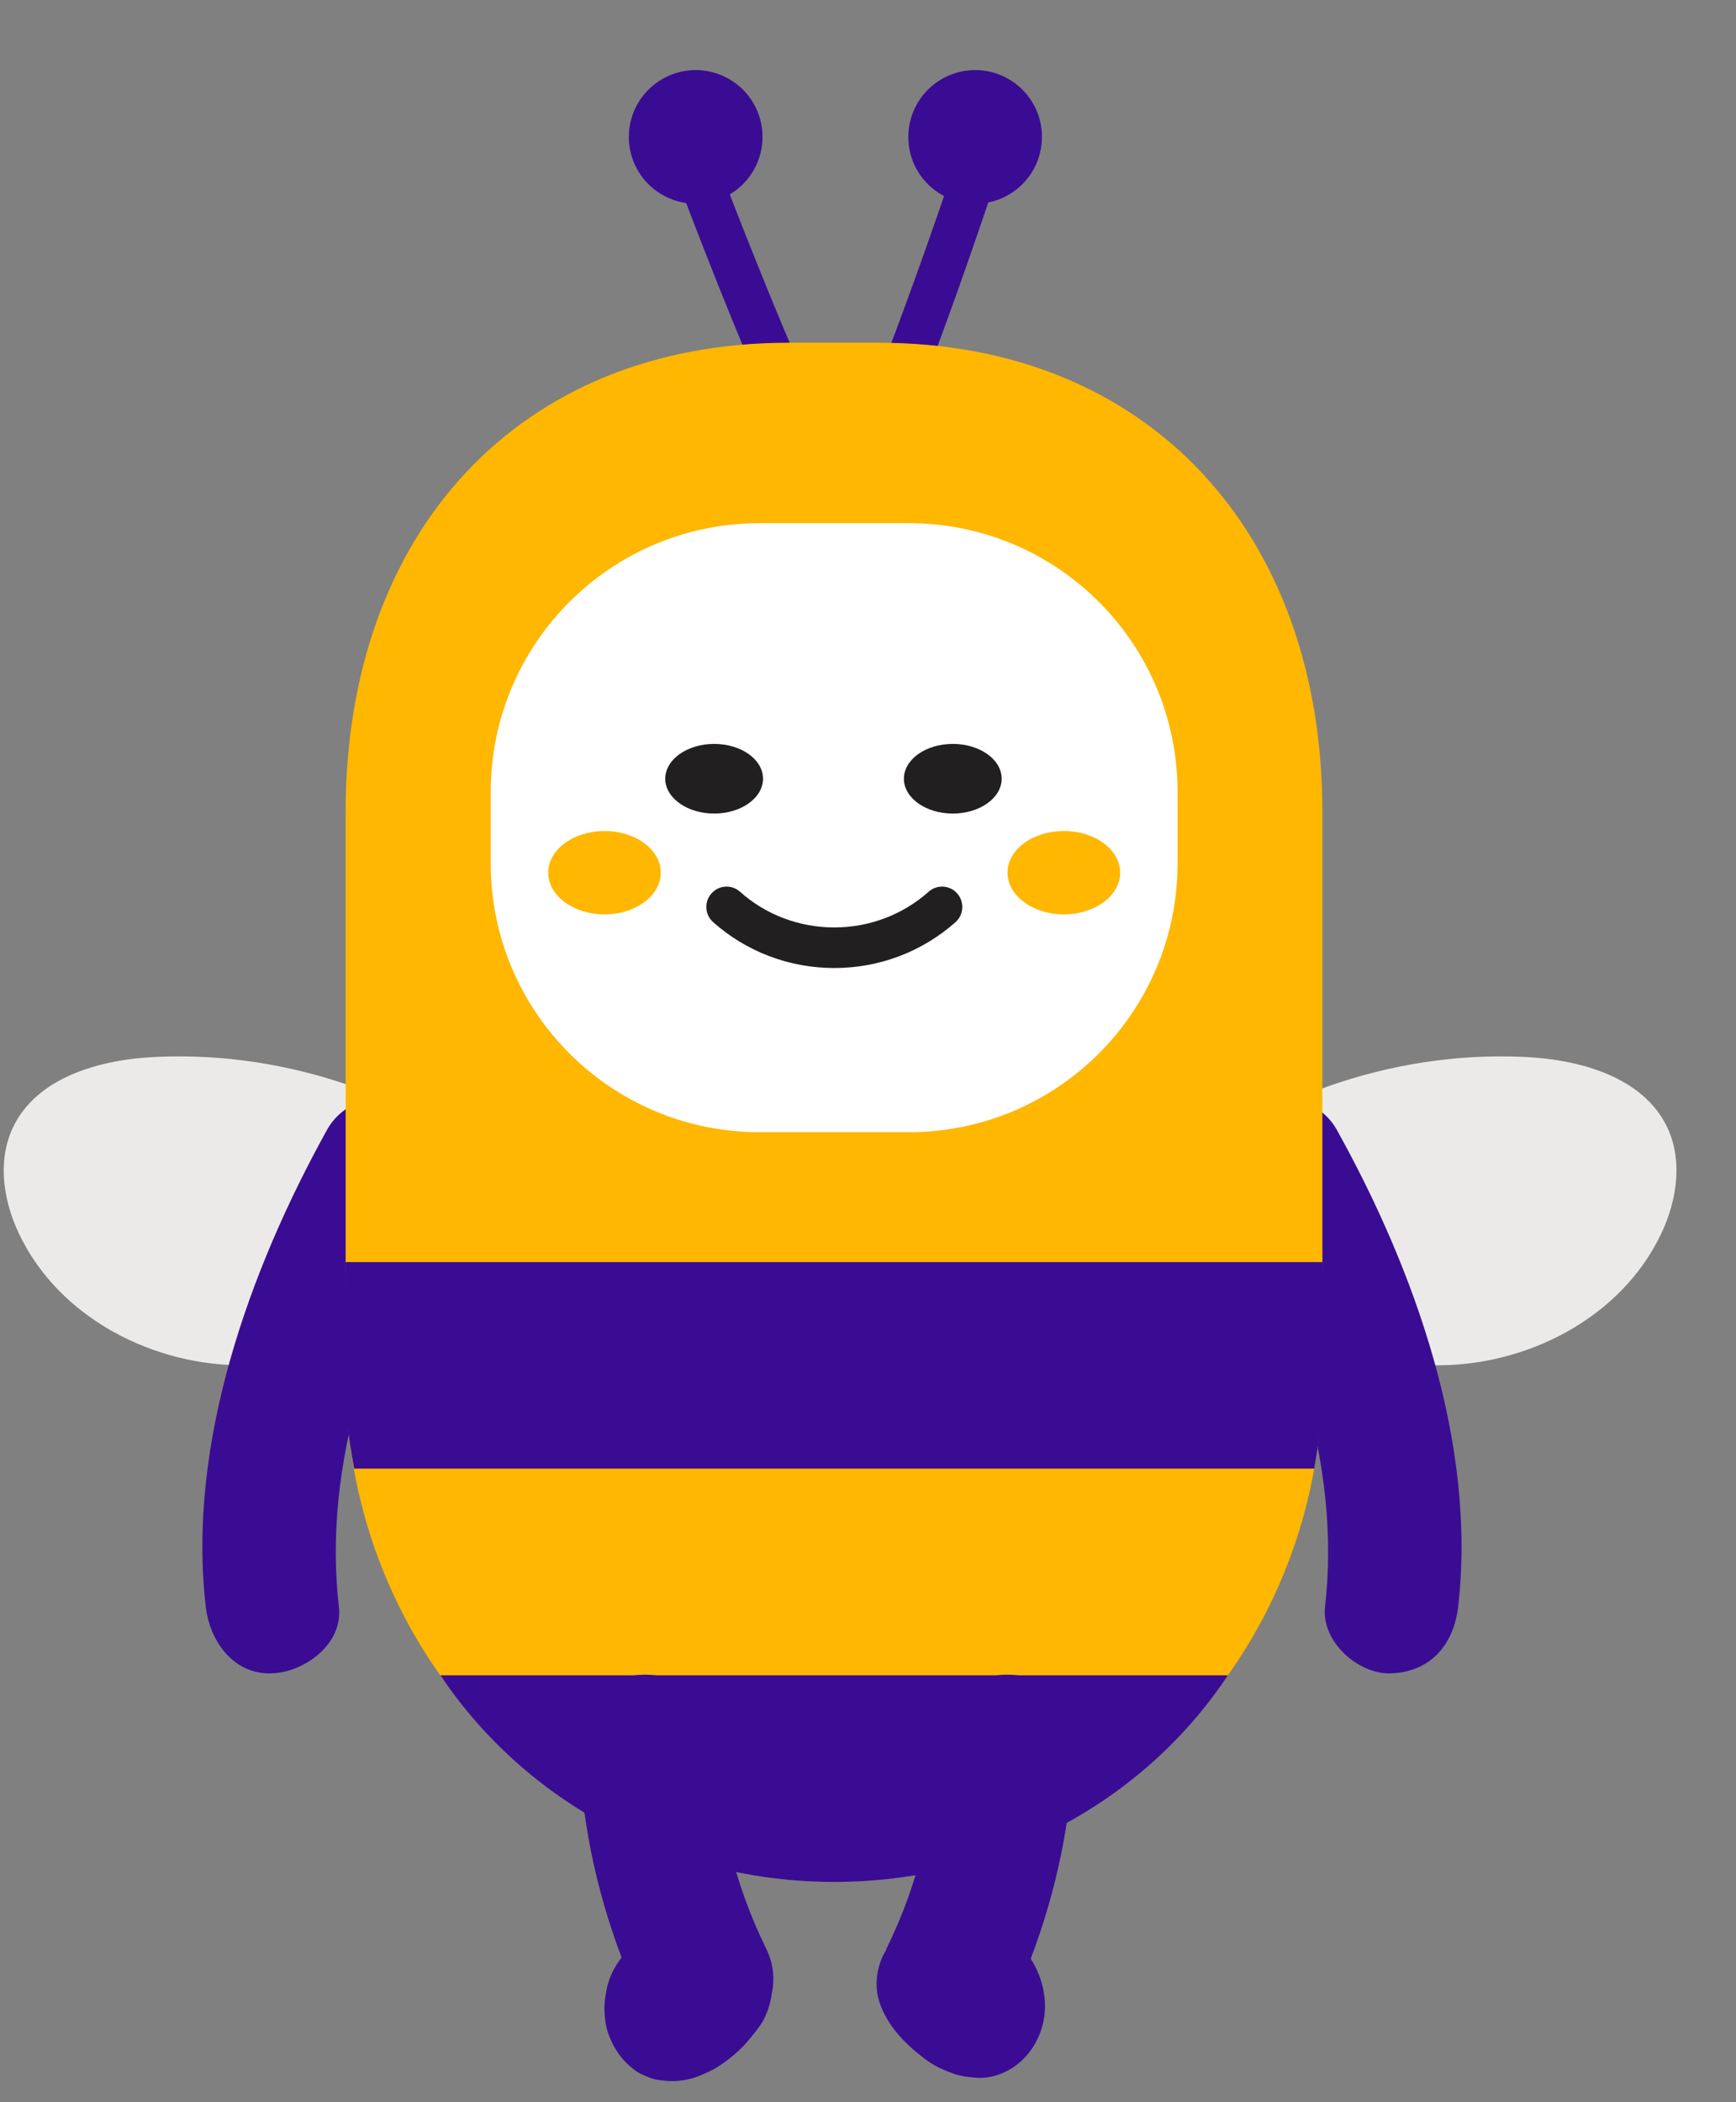 <svg width="19" height="23" viewBox="0 0 19 23" fill="none" xmlns="http://www.w3.org/2000/svg">
<rect x="0" y="0" width="19" height="23" fill="#808080" stroke="none"/>
<path d="M5.729 12.981C4.638 12.019 3.169 11.498 1.715 11.563C1.099 11.59 0.402 11.782 0.14 12.339C-0.042 12.729 0.046 13.199 0.248 13.578C0.722 14.482 1.79 14.99 2.808 14.933C3.826 14.875 4.776 14.311 5.436 13.534" fill="#ECEAE9"/>
<path d="M12.66 12.981C13.751 12.019 15.221 11.498 16.674 11.563C17.29 11.59 17.987 11.782 18.25 12.339C18.431 12.729 18.343 13.199 18.141 13.578C17.667 14.482 16.599 14.99 15.581 14.933C14.563 14.875 13.614 14.311 12.954 13.534" fill="#ECEAE9"/>
<path d="M3.58 12.36C2.727 13.899 2.046 15.797 2.252 17.579C2.296 17.956 2.556 18.326 2.981 18.308C3.339 18.291 3.757 17.985 3.709 17.579C3.528 16.014 4.094 14.431 4.838 13.095C5.029 12.751 4.921 12.3 4.575 12.098C4.242 11.904 3.772 12.014 3.58 12.36Z" fill="#3A0C93"/>
<path d="M13.373 13.095C14.117 14.432 14.683 16.014 14.502 17.58C14.458 17.96 14.868 18.325 15.23 18.308C15.663 18.289 15.911 17.988 15.959 17.58C16.165 15.796 15.486 13.899 14.631 12.361C14.439 12.017 13.969 11.905 13.633 12.098C13.29 12.302 13.182 12.752 13.373 13.095Z" fill="#3A0C93"/>
<path d="M6.883 1.469C6.867 1.873 7.181 2.212 7.585 2.228C7.989 2.245 8.328 1.931 8.345 1.527C8.361 1.123 8.047 0.784 7.643 0.767C7.239 0.753 6.9 1.065 6.883 1.469Z" fill="#3A0C93"/>
<path d="M9.942 1.469C9.925 1.873 10.24 2.212 10.644 2.228C11.047 2.245 11.387 1.931 11.403 1.527C11.42 1.123 11.106 0.784 10.702 0.767C10.298 0.753 9.959 1.065 9.942 1.469Z" fill="#3A0C93"/>
<path d="M10.559 1.473C10.084 2.907 9.508 4.472 9.229 5.02C8.927 4.479 8.282 2.922 7.744 1.491L7.297 1.662C8.767 5.565 9.041 5.642 9.227 5.642C9.231 5.642 9.235 5.642 9.239 5.642C9.427 5.64 9.683 5.638 11.015 1.623L10.559 1.473Z" fill="#3A0C93"/>
<path d="M9.129 20.589C6.177 20.589 3.783 18.112 3.783 15.058V8.882C3.783 5.826 5.678 3.75 8.63 3.75H9.616C12.568 3.75 14.473 5.828 14.473 8.882V15.056C14.475 18.112 12.081 20.589 9.129 20.589Z" fill="#FFB701"/>
<path d="M5.371 9.446V8.665C5.371 7.039 6.689 5.724 8.313 5.724H9.947C11.573 5.724 12.888 7.041 12.888 8.665V9.446C12.888 11.072 11.571 12.387 9.947 12.387H8.313C6.689 12.387 5.371 11.072 5.371 9.446Z" fill="white"/>
<path d="M11.643 10.004C11.984 10.004 12.26 9.799 12.26 9.548C12.26 9.296 11.984 9.092 11.643 9.092C11.303 9.092 11.027 9.296 11.027 9.548C11.027 9.799 11.303 10.004 11.643 10.004Z" fill="#FFB701"/>
<path d="M6.616 10.004C6.957 10.004 7.232 9.799 7.232 9.548C7.232 9.296 6.957 9.092 6.616 9.092C6.276 9.092 6 9.296 6 9.548C6 9.799 6.276 10.004 6.616 10.004Z" fill="#FFB701"/>
<path d="M8.351 8.52C8.351 8.73 8.112 8.901 7.816 8.901C7.521 8.901 7.281 8.73 7.281 8.52C7.281 8.309 7.521 8.139 7.816 8.139C8.112 8.139 8.351 8.309 8.351 8.52Z" fill="#221F20"/>
<path d="M10.428 8.901C10.723 8.901 10.963 8.73 10.963 8.52C10.963 8.309 10.723 8.139 10.428 8.139C10.132 8.139 9.893 8.309 9.893 8.52C9.893 8.73 10.132 8.901 10.428 8.901Z" fill="#221F20"/>
<path d="M14.493 15.023L14.476 13.808H3.78L3.77 15.04C3.77 15.386 3.815 15.739 3.876 16.068H14.384C14.441 15.739 14.493 15.369 14.493 15.023Z" fill="#3A0C93"/>
<path d="M9.13 20.59C10.899 20.59 12.508 19.73 13.439 18.329H4.82C5.759 19.726 7.36 20.59 9.13 20.59Z" fill="#3A0C93"/>
<path d="M10.476 9.775C10.395 9.683 10.255 9.675 10.164 9.756C9.881 10.008 9.514 10.147 9.131 10.147C8.748 10.147 8.38 10.008 8.099 9.756C8.007 9.675 7.868 9.683 7.787 9.775C7.705 9.866 7.714 10.006 7.803 10.087C8.167 10.412 8.638 10.591 9.131 10.591C9.625 10.591 10.095 10.412 10.46 10.087C10.549 10.006 10.557 9.866 10.476 9.775Z" fill="#221F20"/>
<path d="M8.383 21.314C8.033 20.602 7.854 19.84 7.833 19.047C7.808 18.083 6.305 18.079 6.332 19.047C6.355 19.871 6.516 20.658 6.803 21.416C6.72 21.524 6.659 21.649 6.636 21.784C6.624 21.853 6.611 21.932 6.616 22.005C6.62 22.08 6.628 22.163 6.653 22.236C6.715 22.417 6.815 22.559 6.976 22.669C7.007 22.69 7.042 22.702 7.076 22.717C7.142 22.746 7.167 22.752 7.24 22.761C7.348 22.775 7.446 22.771 7.554 22.744C7.627 22.727 7.696 22.694 7.763 22.663C7.8 22.646 7.835 22.627 7.869 22.604C7.967 22.54 8.062 22.463 8.144 22.378C8.168 22.351 8.193 22.323 8.214 22.296C8.262 22.236 8.316 22.174 8.354 22.105C8.404 22.007 8.431 21.922 8.445 21.82C8.481 21.663 8.47 21.491 8.383 21.314Z" fill="#3A0C93"/>
<path d="M11.756 19.047C11.781 18.081 10.28 18.081 10.255 19.047C10.234 19.84 10.055 20.602 9.705 21.314C9.699 21.326 9.697 21.337 9.693 21.347C9.691 21.349 9.688 21.353 9.686 21.355C9.595 21.518 9.566 21.722 9.624 21.901C9.711 22.167 9.909 22.365 10.126 22.529C10.221 22.602 10.33 22.65 10.442 22.69C10.515 22.715 10.594 22.725 10.671 22.731C10.752 22.74 10.84 22.727 10.917 22.702C11.243 22.596 11.447 22.263 11.437 21.926C11.431 21.745 11.375 21.576 11.281 21.43C11.57 20.668 11.733 19.877 11.756 19.047Z" fill="#3A0C93"/>
</svg>
